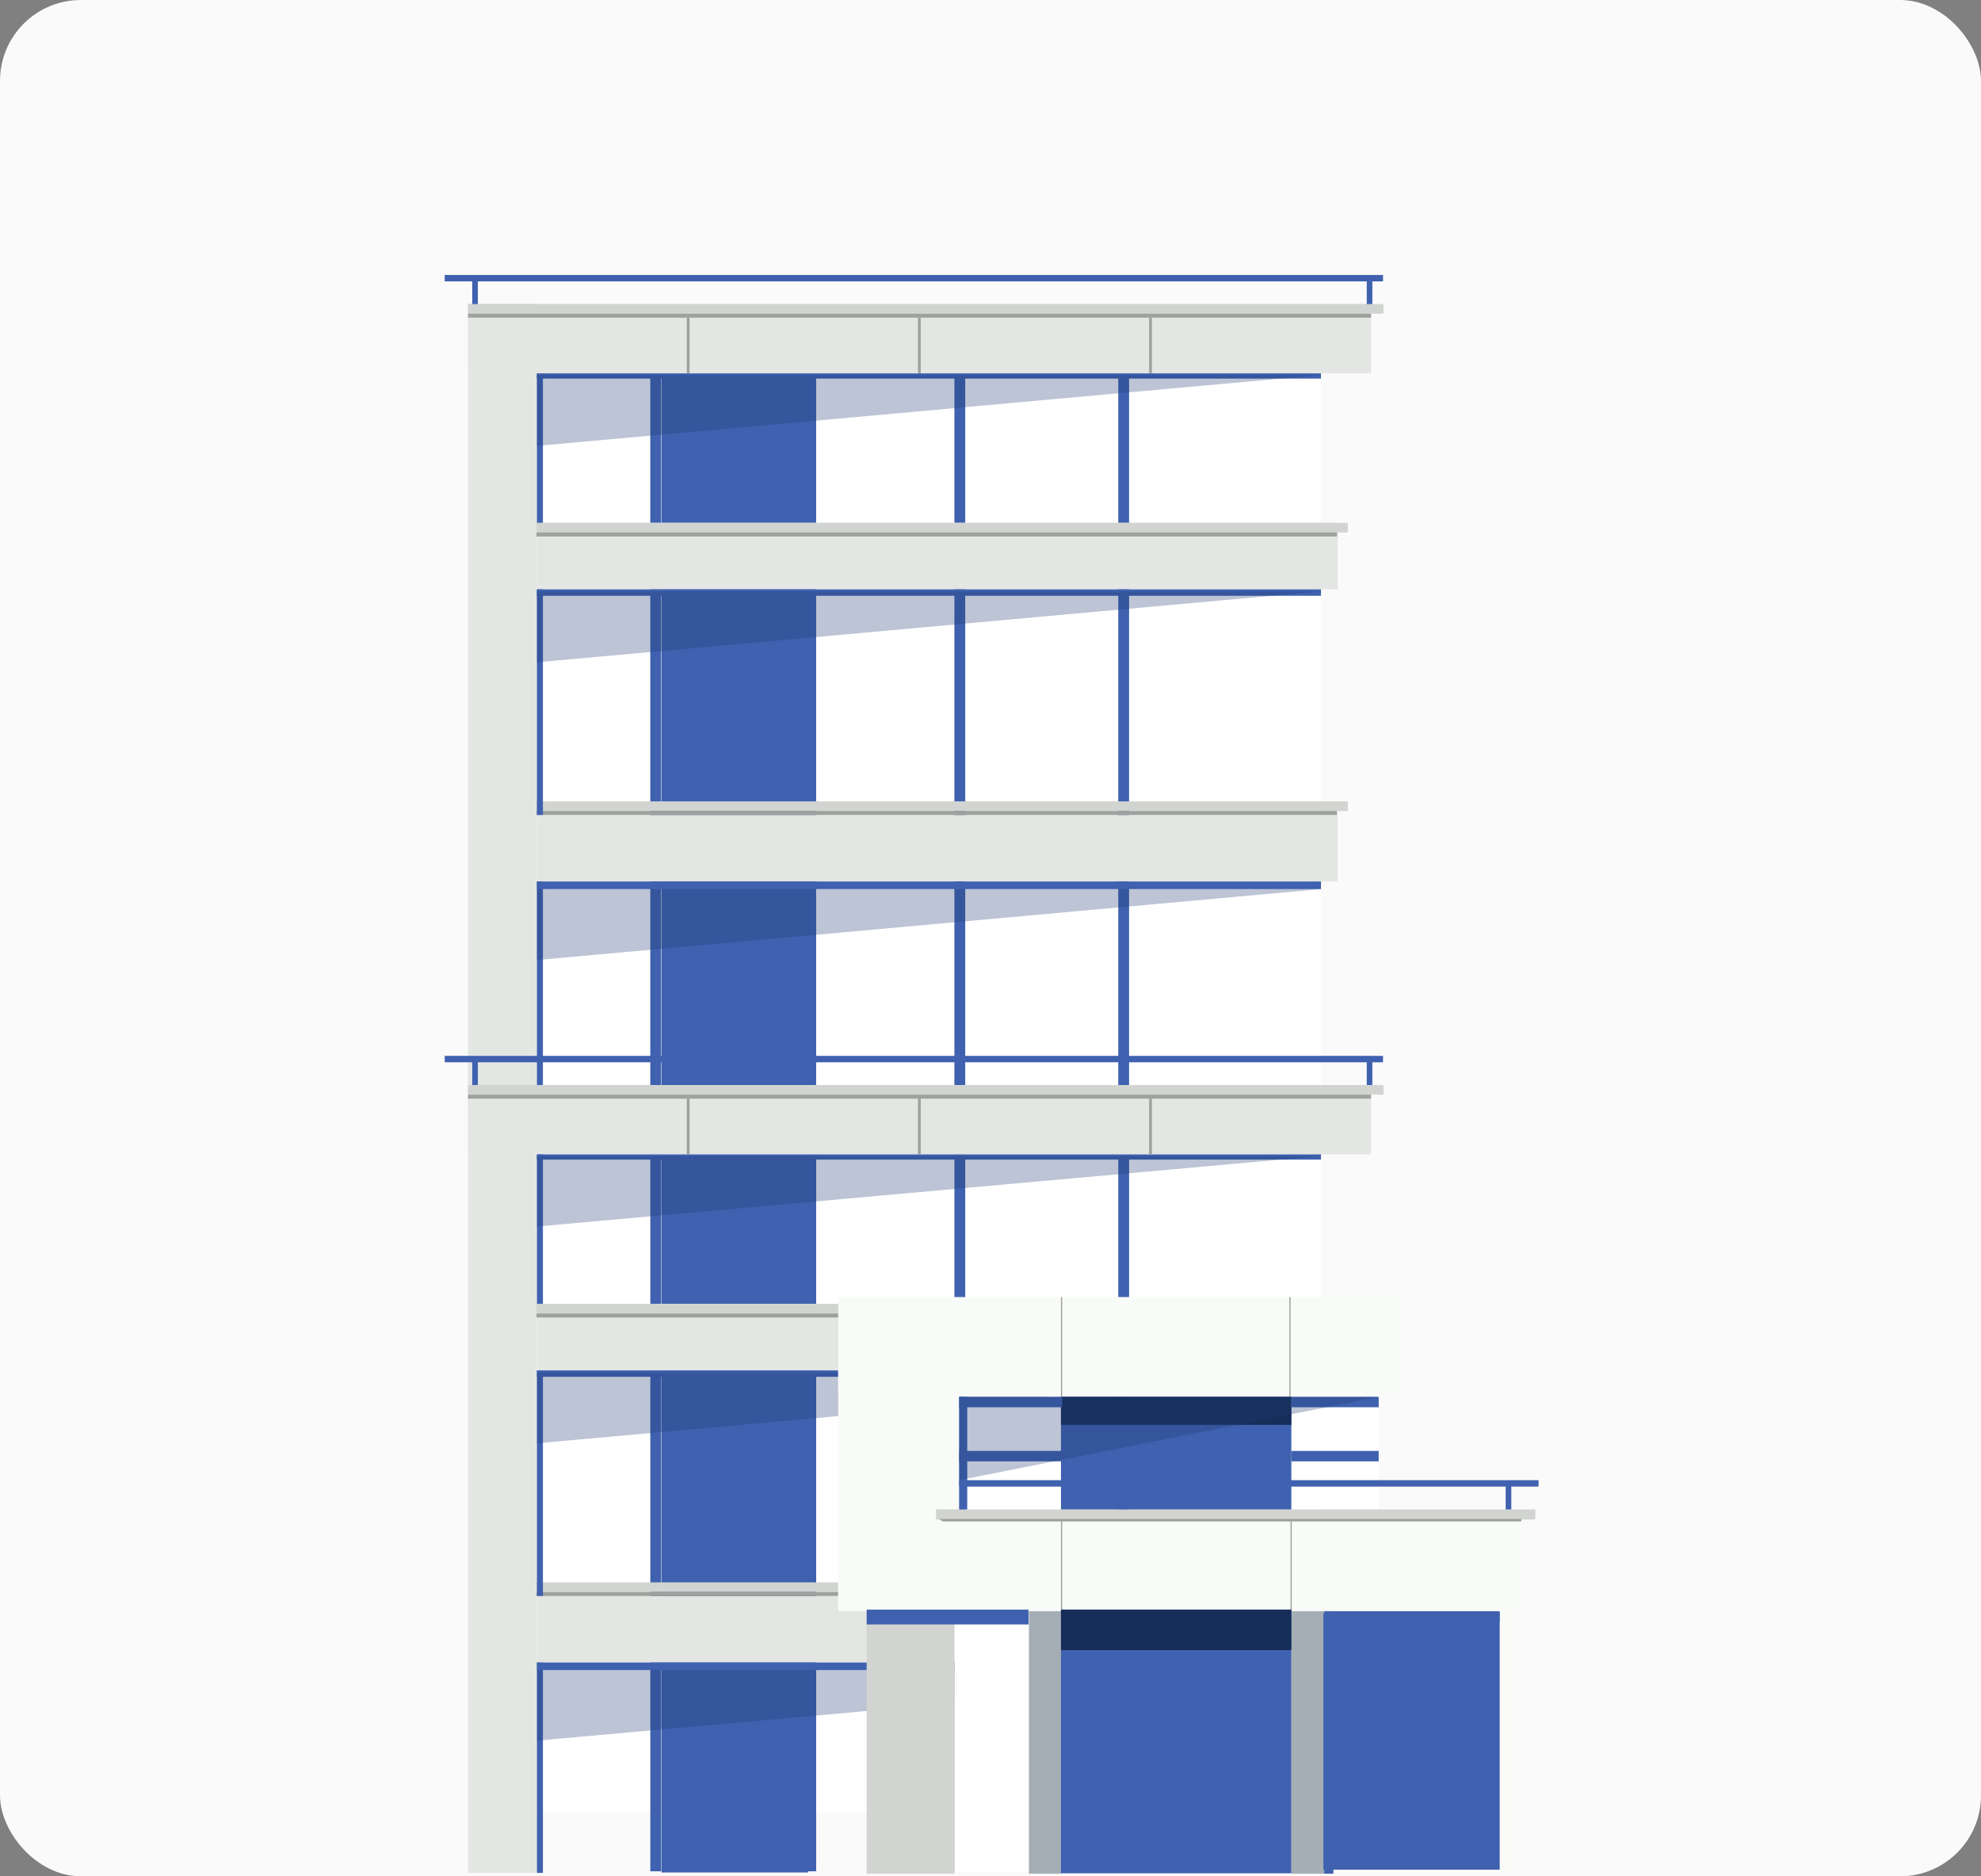 <svg width="245" height="232" viewBox="0 0 245 232" fill="none" xmlns="http://www.w3.org/2000/svg">
<rect x="0" y="0" width="245" height="232" fill="#808080" stroke="none"/>
<rect width="245" height="232" rx="10" fill="#FAFAFA"/>
<path d="M163.373 46.166H66.404V224.1H163.373V46.166Z" fill="white"/>
<path d="M99.95 46.463H81.814V134.959H99.95V46.463Z" fill="#3F61AF"/>
<path d="M169.568 37.594H57.883V46.166H169.568V37.594Z" fill="#E4E6E3"/>
<path d="M81.764 46.464H80.426V134.811H81.764V46.464Z" fill="#3F61AF"/>
<path d="M119.373 46.464H118.035V134.811H119.373V46.464Z" fill="#3F61AF"/>
<path d="M139.639 46.464H138.301V134.811H139.639V46.464Z" fill="#3F61AF"/>
<path d="M100.939 46.464H98.809V134.811H100.939V46.464Z" fill="#3F61AF"/>
<path d="M66.403 37.594H57.881V135.009H66.403V37.594Z" fill="#E4E6E3"/>
<path d="M165.453 64.648H66.402V72.874H165.453V64.648Z" fill="#E4E6E3"/>
<path d="M165.453 100.771H66.402V108.996H165.453V100.771Z" fill="#E4E6E3"/>
<path d="M171.102 37.594H57.881V38.783H171.102V37.594Z" fill="#D2D4D1"/>
<path d="M169.566 38.783H57.881V39.279H169.566V38.783Z" fill="#9FA19E"/>
<path d="M166.692 64.648H66.353V65.838H166.692V64.648Z" fill="#D2D4D1"/>
<path d="M165.354 65.838H66.353V66.333H165.354V65.838Z" fill="#9FA19E"/>
<path d="M166.692 99.086H66.353V100.275H166.692V99.086Z" fill="#D2D4D1"/>
<path d="M165.354 100.275H66.353V100.77H165.354V100.275Z" fill="#9FA19E"/>
<path d="M163.372 46.166H66.402V46.811H163.372V46.166Z" fill="#3F61AF"/>
<path d="M67.146 46.166H66.402V64.649H67.146V46.166Z" fill="#3F61AF"/>
<path d="M163.372 72.874H66.402V73.667H163.372V72.874Z" fill="#3F61AF"/>
<path d="M67.146 72.874H66.402V100.771H67.146V72.874Z" fill="#3F61AF"/>
<path d="M67.146 108.996H66.402V135.009H67.146V108.996Z" fill="#3F61AF"/>
<path d="M163.372 108.996H66.402V109.937H163.372V108.996Z" fill="#3F61AF"/>
<path opacity="0.3" d="M66.402 109.937V118.707L163.372 109.937H66.402Z" fill="#1E3A72"/>
<path opacity="0.3" d="M66.402 73.122V81.892L163.372 73.122H66.402Z" fill="#1E3A72"/>
<path opacity="0.3" d="M66.402 46.364V55.135L163.372 46.364H66.402Z" fill="#1E3A72"/>
<path d="M54.999 34.793L171.045 34.793V34L54.999 34V34.793Z" fill="#3F61AF"/>
<path d="M58.404 37.602H59.098V34.381H58.404V37.602Z" fill="#3F61AF"/>
<path d="M169.033 37.602H169.727V34.381H169.033V37.602Z" fill="#3F61AF"/>
<path d="M85.284 39.279H84.938V46.166H85.284V39.279Z" fill="#9FA19E"/>
<path d="M113.874 39.279H113.527V46.166H113.874V39.279Z" fill="#9FA19E"/>
<path d="M142.464 39.279H142.117V46.166H142.464V39.279Z" fill="#9FA19E"/>
<path d="M99.95 143.036H81.814V231.532H99.95V143.036Z" fill="#3F61AF"/>
<path d="M169.568 134.167H57.883V142.739H169.568V134.167Z" fill="#E4E6E3"/>
<path d="M81.766 143.036H80.428V231.384H81.766V143.036Z" fill="#3F61AF"/>
<path d="M119.375 143.036H118.037V231.384H119.375V143.036Z" fill="#3F61AF"/>
<path d="M139.641 143.036H138.303V231.384H139.641V143.036Z" fill="#3F61AF"/>
<path d="M100.941 143.036H98.811V231.384H100.941V143.036Z" fill="#3F61AF"/>
<path d="M66.405 134.167H57.883V231.582H66.405V134.167Z" fill="#E4E6E3"/>
<path d="M165.455 161.221H66.404V169.446H165.455V161.221Z" fill="#E4E6E3"/>
<path d="M165.455 197.343H66.404V205.568H165.455V197.343Z" fill="#E4E6E3"/>
<path d="M171.104 134.167H57.883V135.356H171.104V134.167Z" fill="#D2D4D1"/>
<path d="M169.568 135.355H57.883V135.851H169.568V135.355Z" fill="#9FA19E"/>
<path d="M166.694 161.221H66.356V162.41H166.694V161.221Z" fill="#D2D4D1"/>
<path d="M165.356 162.41H66.356V162.906H165.356V162.41Z" fill="#9FA19E"/>
<path d="M166.694 195.658H66.356V196.847H166.694V195.658Z" fill="#D2D4D1"/>
<path d="M165.356 196.847H66.356V197.343H165.356V196.847Z" fill="#9FA19E"/>
<path d="M163.373 142.738H66.404V143.382H163.373V142.738Z" fill="#3F61AF"/>
<path d="M67.147 142.738H66.404V161.22H67.147V142.738Z" fill="#3F61AF"/>
<path d="M163.373 169.446H66.404V170.239H163.373V169.446Z" fill="#3F61AF"/>
<path d="M67.147 169.446H66.404V197.343H67.147V169.446Z" fill="#3F61AF"/>
<path d="M67.147 205.568H66.404V231.582H67.147V205.568Z" fill="#3F61AF"/>
<path d="M163.373 205.568H66.404V206.509H163.373V205.568Z" fill="#3F61AF"/>
<path opacity="0.3" d="M66.404 206.509V215.23L163.373 206.509H66.404Z" fill="#1E3A72"/>
<path opacity="0.3" d="M66.404 169.694V178.464L163.373 169.694H66.404Z" fill="#1E3A72"/>
<path opacity="0.3" d="M66.404 142.937V151.657L163.373 142.937H66.404Z" fill="#1E3A72"/>
<path d="M54.999 131.351H171.045V130.558H54.999V131.351Z" fill="#3F61AF"/>
<path d="M58.404 134.16H59.098V130.939H58.404V134.16Z" fill="#3F61AF"/>
<path d="M169.033 134.16H169.727V130.939H169.033V134.16Z" fill="#3F61AF"/>
<path d="M85.284 135.852H84.938V142.739H85.284V135.852Z" fill="#9FA19E"/>
<path d="M113.874 135.852H113.527V142.739H113.874V135.852Z" fill="#9FA19E"/>
<path d="M142.464 135.852H142.117V142.739H142.464V135.852Z" fill="#9FA19E"/>
<path d="M170.51 172.717H118.631V186.64H170.51V172.717Z" fill="url(#paint0_linear_1301_315)"/>
<path d="M185.473 199.226H118.035V231.483H185.473V199.226Z" fill="white"/>
<path d="M188.149 186.888H103.666V199.226H188.149V186.888Z" fill="#F9FBF8"/>
<path d="M173.284 160.379H103.666V172.717H173.284V160.379Z" fill="#F9FBF8"/>
<path d="M118.63 169.1H103.666V199.176H118.63V169.1Z" fill="#F9FBF8"/>
<path d="M118.035 199.226H107.184V231.681H118.035V199.226Z" fill="#D2D4D1"/>
<path d="M189.882 186.641H115.756V187.879H189.882V186.641Z" fill="#D2D4D1"/>
<path d="M188.149 188.127H116.599L116.104 187.83H188.149V188.127Z" fill="#9FA19E"/>
<path d="M159.758 188.127H159.609V199.177H159.758V188.127Z" fill="#9FA19E"/>
<path d="M131.364 188.127H131.215V199.177H131.364V188.127Z" fill="#9FA19E"/>
<path d="M131.364 160.379H131.215V172.717H131.364V160.379Z" fill="#9FA19E"/>
<path d="M159.608 160.379H159.459V172.717H159.608V160.379Z" fill="#9FA19E"/>
<path d="M131.315 199.226H127.252V231.681H131.315V199.226Z" fill="#A5AEB5"/>
<path d="M163.77 199.226H159.707V231.681H163.77V199.226Z" fill="#A5AEB5"/>
<path d="M159.706 172.717H131.215V186.64H159.706V172.717Z" fill="#3F61AF"/>
<path d="M159.706 172.717H131.215V176.185H159.706V172.717Z" fill="#162D59"/>
<path d="M159.706 199.028H131.215V231.632H159.706V199.028Z" fill="#3F61AF"/>
<path d="M159.706 199.028H131.215V204.032H159.706V199.028Z" fill="#162D59"/>
<path d="M164.909 199.226H163.77V231.681H164.909V199.226Z" fill="#3F61AF"/>
<path d="M185.474 199.474H163.672V231.186H185.474V199.474Z" fill="#3F61AF"/>
<path d="M186.861 199.226H185.523V231.681H186.861V199.226Z" fill="#F9FBF8"/>
<path d="M170.509 172.717H159.707V174.005H170.509V172.717Z" fill="#3F61AF"/>
<path d="M170.509 179.406H159.707V180.695H170.509V179.406Z" fill="#3F61AF"/>
<path d="M185.473 199.226H163.869V200.514H185.473V199.226Z" fill="#3F61AF"/>
<path d="M131.365 172.717H118.631V174.005H131.365V172.717Z" fill="#3F61AF"/>
<path d="M131.365 179.406H118.631V180.695H131.365V179.406Z" fill="#3F61AF"/>
<path d="M119.622 172.717H118.631V186.64H119.622V172.717Z" fill="#3F61AF"/>
<path d="M127.202 199.028H107.184V200.861H127.202V199.028Z" fill="#3F61AF"/>
<path d="M190.28 183.023H118.631V183.816H190.28V183.023Z" fill="#3F61AF"/>
<path d="M186.911 183.42H186.217V186.641H186.911V183.42Z" fill="#3F61AF"/>
<path opacity="0.3" d="M170.51 172.717L118.631 183.023V172.717H170.51Z" fill="#1E3A72"/>
<defs>
<linearGradient id="paint0_linear_1301_315" x1="144.552" y1="156.252" x2="144.552" y2="204.753" gradientUnits="userSpaceOnUse">
<stop stop-color="white"/>
<stop offset="0.995" stop-color="white"/>
</linearGradient>
</defs>
</svg>
